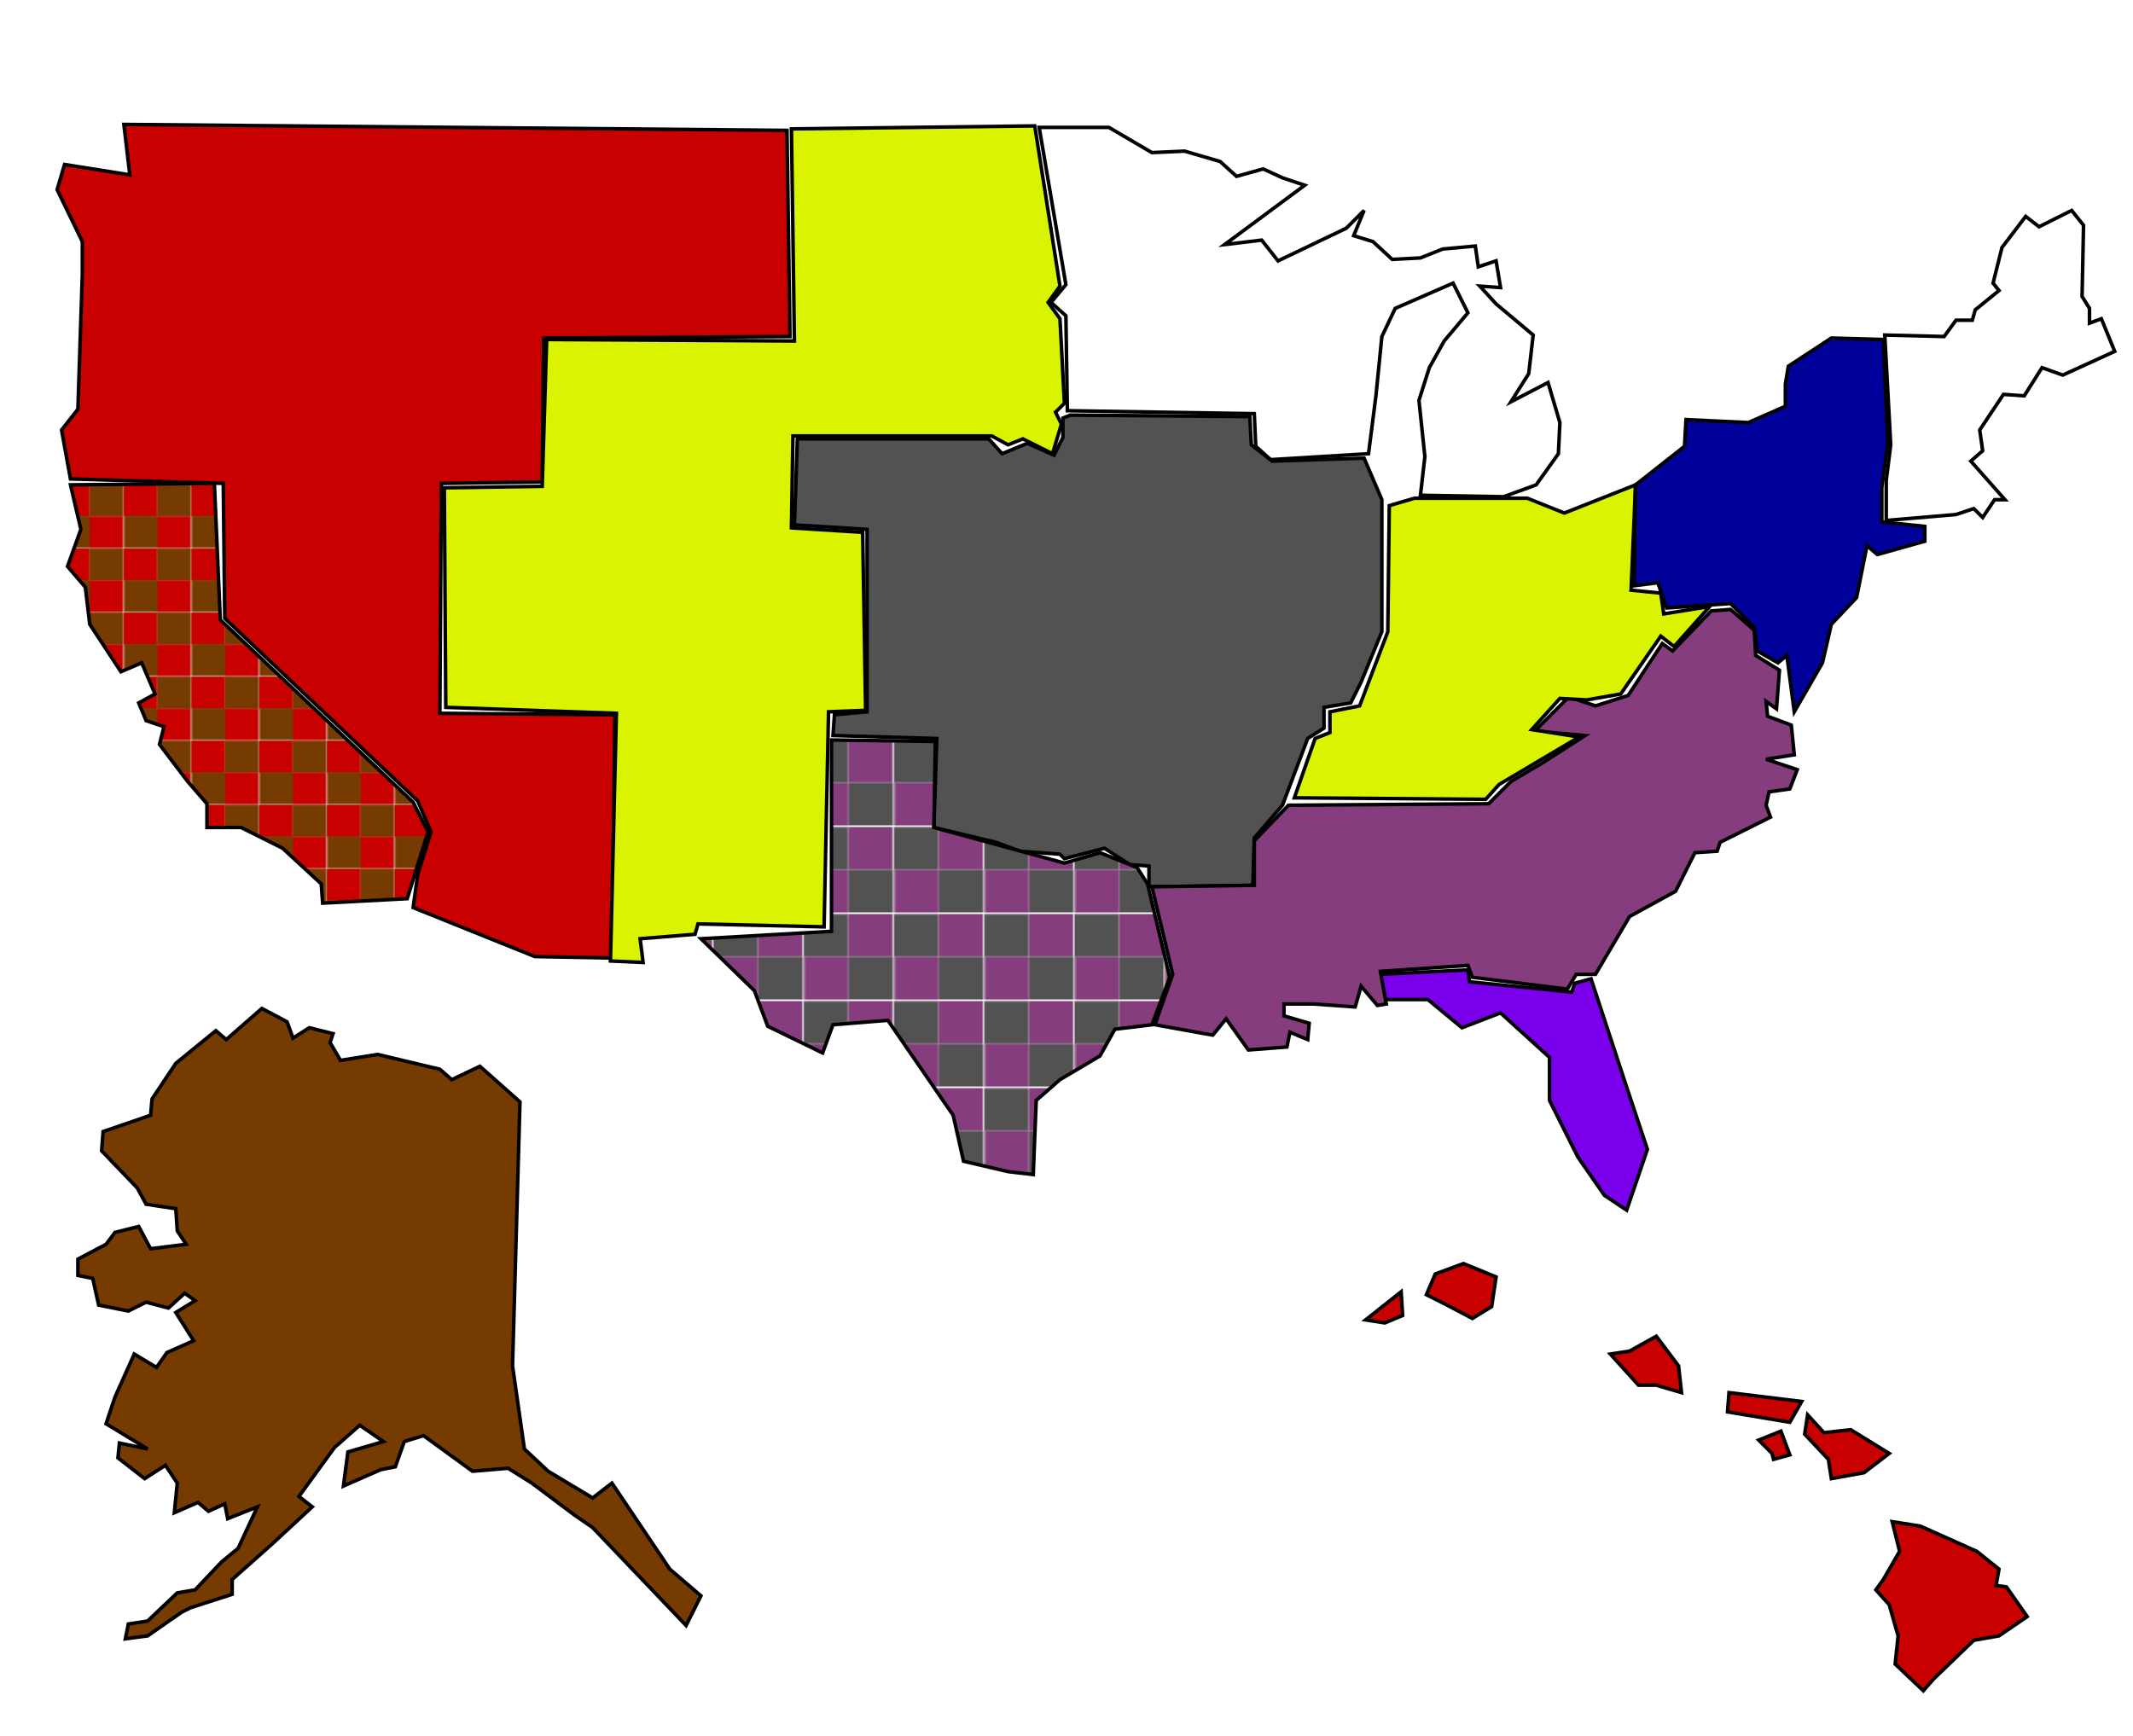 <?xml version="1.0" encoding="UTF-8" standalone="no"?>
<!-- Created with Inkscape (http://www.inkscape.org/) -->

<svg
   width="529.167mm"
   height="430.742mm"
   viewBox="0 0 529.167 430.742"
   version="1.1"
   id="svg1"
   xml:space="preserve"
   inkscape:version="1.4.2 (f4327f4, 2025-05-13)"
   sodipodi:docname="catastrophe_regions_rev1.svg"
   xmlns:inkscape="http://www.inkscape.org/namespaces/inkscape"
   xmlns:sodipodi="http://sodipodi.sourceforge.net/DTD/sodipodi-0.dtd"
   xmlns:xlink="http://www.w3.org/1999/xlink"
   xmlns="http://www.w3.org/2000/svg"
   xmlns:svg="http://www.w3.org/2000/svg"><sodipodi:namedview
     id="namedview1"
     pagecolor="#ffffff"
     bordercolor="#000000"
     borderopacity="0.25"
     inkscape:showpageshadow="2"
     inkscape:pageopacity="0.0"
     inkscape:pagecheckerboard="0"
     inkscape:deskcolor="#d1d1d1"
     inkscape:document-units="mm"
     inkscape:zoom="0.35945918"
     inkscape:cx="1274.1363"
     inkscape:cy="777.55701"
     inkscape:window-width="1920"
     inkscape:window-height="1009"
     inkscape:window-x="1432"
     inkscape:window-y="765"
     inkscape:window-maximized="1"
     inkscape:current-layer="layer2" /><defs
     id="defs1"><pattern
       inkscape:collect="always"
       xlink:href="#pattern34"
       preserveAspectRatio="xMidYMid"
       id="pattern35"
       patternTransform="matrix(0.4,0,0,0.4,513.01,1328.403)"
       x="0"
       y="0" /><pattern
       inkscape:collect="always"
       xlink:href="#pattern32"
       preserveAspectRatio="xMidYMid"
       id="pattern33"
       patternTransform="matrix(0.3,0,0,0.3,450.707,1328.601)"
       x="0"
       y="0" /><linearGradient
       id="swatch20"
       inkscape:swatch="solid"><stop
         style="stop-color:#c80000;stop-opacity:1;"
         offset="0"
         id="stop20" /></linearGradient><pattern
       patternUnits="userSpaceOnUse"
       width="55.664"
       height="52.673"
       patternTransform="translate(289.324,1267.181)"
       preserveAspectRatio="xMidYMid"
       id="pattern32"
       inkscape:label="pattern32"><rect
         style="fill:#c80000;fill-opacity:1;stroke:none;stroke-width:3.333;stroke-dasharray:none;stroke-opacity:1"
         id="rect31"
         width="27.82"
         height="26.429"
         x="0"
         y="0" /><rect
         style="fill:#753b00;fill-opacity:1;stroke:none;stroke-width:3.333;stroke-dasharray:none;stroke-opacity:1"
         id="rect31-4"
         width="27.82"
         height="26.429"
         x="27.844"
         y="0.082" /><rect
         style="fill:#c80000;fill-opacity:1;stroke:none;stroke-width:3.333;stroke-dasharray:none;stroke-opacity:1"
         id="rect31-7"
         width="27.82"
         height="26.429"
         x="27.726"
         y="26.245" /><rect
         style="fill:#753b00;fill-opacity:1;stroke:none;stroke-width:3.333;stroke-dasharray:none;stroke-opacity:1"
         id="rect31-4-1"
         width="27.82"
         height="26.429"
         x="0.244"
         y="26.081" /></pattern><pattern
       patternUnits="userSpaceOnUse"
       width="55.664"
       height="52.673"
       patternTransform="translate(289.324,1267.181)"
       preserveAspectRatio="xMidYMid"
       id="pattern32-2"
       inkscape:label="pattern32"><rect
         style="fill:#c80000;fill-opacity:1;stroke:none;stroke-width:3.333;stroke-dasharray:none;stroke-opacity:1"
         id="rect31-76"
         width="27.82"
         height="26.429"
         x="0"
         y="0" /><rect
         style="fill:#753b00;fill-opacity:1;stroke:none;stroke-width:3.333;stroke-dasharray:none;stroke-opacity:1"
         id="rect31-4-14"
         width="27.82"
         height="26.429"
         x="27.844"
         y="0.082" /><rect
         style="fill:#c80000;fill-opacity:1;stroke:none;stroke-width:3.333;stroke-dasharray:none;stroke-opacity:1"
         id="rect31-7-2"
         width="27.82"
         height="26.429"
         x="27.726"
         y="26.245" /><rect
         style="fill:#753b00;fill-opacity:1;stroke:none;stroke-width:3.333;stroke-dasharray:none;stroke-opacity:1"
         id="rect31-4-1-3"
         width="27.82"
         height="26.429"
         x="0.244"
         y="26.081" /></pattern><pattern
       patternUnits="userSpaceOnUse"
       width="55.388"
       height="53.133"
       patternTransform="translate(351.626,1266.984)"
       preserveAspectRatio="xMidYMid"
       id="pattern34"
       inkscape:label="pattern34"><rect
         style="fill:#525253;fill-opacity:1;stroke:none;stroke-width:3.333;stroke-dasharray:none;stroke-opacity:1"
         id="rect34"
         width="27.54"
         height="26.556"
         x="0"
         y="0.101" /><rect
         style="fill:#853d7d;fill-opacity:1;stroke:none;stroke-width:3.333;stroke-dasharray:none;stroke-opacity:1"
         id="rect34-5"
         width="27.54"
         height="26.556"
         x="27.605"
         y="0" /><rect
         style="fill:#853d7d;fill-opacity:1;stroke:none;stroke-width:3.333;stroke-dasharray:none;stroke-opacity:1"
         id="rect34-8"
         width="27.54"
         height="26.556"
         x="0.244"
         y="26.576" /><rect
         style="fill:#525253;fill-opacity:1;stroke:none;stroke-width:3.333;stroke-dasharray:none;stroke-opacity:1"
         id="rect34-5-9"
         width="27.54"
         height="26.556"
         x="27.849"
         y="26.475" /></pattern></defs><g
     inkscape:label="Map"
     inkscape:groupmode="layer"
     id="layer1"
     style="display:none;opacity:0.309"
     sodipodi:insensitive="true"
     transform="translate(161.384,61.419)" /><g
     inkscape:groupmode="layer"
     id="layer2"
     inkscape:label="Actual"
     style="display:inline"
     transform="translate(161.384,61.419)"><path
       style="fill:#c80000;fill-opacity:1;stroke:#000000;stroke-width:0.882;stroke-dasharray:none;stroke-opacity:1"
       d="m 30.733,30.873 1.472,12.513 -16.193,-2.576 -1.84,6.257 6.256,12.881 v 8.097 l -1.104,33.491 -4.048,5.152 2.208,12.145 37.907,1.104 0.368,33.491 47.844,45.268 3.312,7.729 -3.312,10.673 -1.104,8.097 30.178,12.145 19.138,0.368 0.736,-60.357 -43.428,-0.368 0.368,-57.045 25.026,-0.368 0.368,-35.699 61.093,-0.368 -0.736,-51.156 z"
       id="Fire"
       inkscape:label="Fire"
       transform="translate(-161.384,-61.419)" /><path
       style="fill:url(#pattern33);fill-opacity:1;stroke:#000000;stroke-width:0.882;stroke-dasharray:none;stroke-opacity:1"
       d="m 53.183,119.936 -35.699,0.368 2.576,11.041 -3.312,9.201 4.416,5.152 1.104,9.201 7.729,11.777 5.152,-2.208 3.312,7.729 -4.048,2.208 1.84,4.416 4.416,1.472 -1.104,4.416 6.993,9.201 4.784,5.52 v 5.888 h 8.465 l 10.305,5.152 4.784,4.416 4.784,4.416 0.368,4.784 20.978,-1.104 5.152,-16.561 -3.68,-7.361 -47.844,-45.268 z"
       id="CA"
       inkscape:label="CA"
       sodipodi:nodetypes="cccccccccccccccccccccccccc"
       transform="translate(-161.384,-61.419)" /><path
       style="fill:#d9f300;fill-opacity:1;stroke:#000000;stroke-width:0.882;stroke-dasharray:none;stroke-opacity:1"
       d="m 196.347,31.977 0.736,52.628 -61.461,-0.368 -1.104,36.435 -24.29,0.368 0.368,54.468 42.323,1.472 -1.472,61.461 8.097,0.368 -0.736,-5.888 13.617,-1.104 0.736,-2.576 31.283,0.736 1.104,-53.364 9.201,-0.368 -0.736,-44.164 -17.665,-1.104 0.368,-22.818 h 49.316 l 4.048,2.208 3.68,-1.472 7.361,3.68 2.208,-7.361 -1.472,-2.944 2.208,-2.208 -1.104,-20.978 -2.944,-4.048 2.944,-4.048 -6.257,-39.747 z"
       id="Hail_West"
       inkscape:label="Hail_West"
       transform="translate(-161.384,-61.419)" /><path
       style="fill:#ffffff;fill-opacity:1;stroke:#000000;stroke-width:0.882;stroke-dasharray:none;stroke-opacity:1"
       d="m 257.808,31.609 h 17.297 l 10.673,6.257 8.097,-0.368 8.833,2.576 4.048,3.68 6.625,-1.84 4.784,2.208 5.52,1.84 -19.874,14.721 9.201,-1.104 4.048,5.152 16.929,-8.097 4.416,-4.416 -2.576,6.257 4.784,1.472 4.784,4.416 6.993,-0.368 5.52,-2.208 8.097,-0.736 0.736,5.152 4.416,-1.472 1.104,6.625 -5.152,-0.368 4.048,4.416 9.201,7.729 -1.104,9.569 -4.416,6.993 9.201,-4.784 2.944,9.937 -0.368,7.729 -5.52,7.729 -8.097,2.944 -20.61,-0.368 1.104,-9.569 -1.472,-13.985 2.576,-8.097 3.68,-6.625 5.888,-6.993 -3.68,-7.361 -14.353,6.257 -3.312,6.993 -1.472,14.721 -1.84,14.353 -24.29,1.472 -3.68,-3.312 -0.368,-8.097 -46.372,-0.736 -0.368,-23.554 -3.68,-3.312 3.68,-4.416 z"
       id="Snow_West"
       inkscape:label="Snow_West"
       transform="translate(-161.384,-61.419)" /><path
       style="fill:#525253;fill-opacity:1;stroke:#000000;stroke-width:0.882;stroke-dasharray:none;stroke-opacity:1"
       d="m 206.652,182.501 25.762,0.736 -0.736,22.082 15.457,3.68 5.888,2.208 9.937,0.736 1.104,1.104 9.937,-2.576 6.256,4.048 4.784,0.368 v 5.152 l 25.762,-0.368 0.368,-11.777 6.993,-8.097 6.256,-16.561 4.048,-2.576 v -5.152 l 6.625,-1.104 2.576,-5.152 5.152,-12.513 v -32.755 l -4.416,-10.305 -22.818,0.736 -5.152,-4.048 -0.368,-6.993 -44.532,-0.368 -1.84,0.736 v 4.784 l -2.208,4.416 -6.625,-2.944 -6.256,2.576 -3.312,-3.68 h -47.476 l -0.736,21.346 18.033,1.104 v 45.268 l -8.097,0.736 z"
       id="Tornado"
       inkscape:label="Tornado"
       transform="translate(-161.384,-61.419)" /><path
       style="fill:url(#pattern35);fill-opacity:1;stroke:#000000;stroke-width:0.882;stroke-dasharray:none;stroke-opacity:1"
       d="m 173.897,232.921 13.249,12.881 3.312,8.833 13.617,6.625 2.576,-6.993 13.617,-1.104 16.193,23.554 2.576,11.409 11.041,2.576 6.256,0.736 0.736,-18.401 5.888,-5.152 9.937,-5.888 3.68,-6.625 9.201,-1.104 4.416,-11.777 -5.52,-23.186 -2.576,-4.048 -9.201,-3.68 -8.833,2.576 -32.387,-8.833 0.368,-21.346 -25.762,-0.368 v 47.476 z"
       id="TX"
       inkscape:label="TX"
       transform="translate(-161.384,-61.419)" /><path
       style="fill:#7a00ec;fill-opacity:1;stroke:#000000;stroke-width:0.882;stroke-dasharray:none;stroke-opacity:1"
       d="m 342.087,241.754 1.472,6.257 h 10.673 l 8.465,6.993 9.569,-3.68 12.145,11.041 v 10.673 l 6.993,13.985 6.625,9.569 5.52,3.68 5.152,-15.089 -5.152,-15.457 -8.833,-26.866 -4.048,1.104 -0.736,2.208 -25.394,-2.576 -0.368,-2.944 z"
       id="Hurricane_Florida"
       inkscape:label="Hurricane_Florida"
       transform="translate(-161.384,-61.419)" /><path
       style="fill:#853d7d;fill-opacity:1;stroke:#000000;stroke-width:0.882;stroke-dasharray:none;stroke-opacity:1"
       d="m 319.637,199.798 49.684,-0.368 5.52,-5.52 8.097,-4.784 10.305,-6.625 -12.513,-1.104 8.465,-8.465 6.625,2.208 8.097,-2.576 8.465,-12.881 2.576,1.84 9.569,-9.937 4.784,-0.368 5.888,5.152 0.368,6.257 5.888,3.68 -0.736,9.569 -2.576,-1.84 0.368,3.68 5.888,2.208 0.736,7.361 -6.993,1.104 7.729,2.576 -1.84,4.784 -5.152,0.736 -0.736,3.312 1.104,2.944 -12.513,6.256 -0.736,2.208 -5.52,0.368 -4.784,9.569 -11.409,6.256 -8.465,14.353 h -4.784 l -2.208,3.68 -23.554,-2.944 -1.104,-2.944 -21.714,1.472 1.472,8.097 -2.208,0.368 -4.048,-4.784 -1.472,5.152 -10.305,-0.736 h -7.361 v 2.944 l 6.256,1.84 -0.368,4.048 -4.416,-1.84 -0.736,3.68 -9.569,0.736 -5.52,-7.729 -3.312,4.048 -14.353,-2.576 4.416,-12.513 -5.152,-21.714 25.394,-0.368 v -11.041 z"
       id="Hurricane_Other"
       inkscape:label="Hurricane_Other"
       transform="translate(-161.384,-61.419)" /><path
       style="fill:#d9f300;fill-opacity:1;stroke:#000000;stroke-width:0.882;stroke-dasharray:none;stroke-opacity:1"
       d="m 405.756,120.304 -1.104,26.13 7.361,0.736 0.736,5.152 11.409,-1.84 -8.833,9.937 -3.312,-2.576 -9.937,14.353 -8.465,1.472 -6.625,-0.368 -6.993,7.729 11.777,1.84 -19.874,11.777 -3.312,3.68 -47.476,-0.368 5.152,-14.721 3.68,-1.472 v -5.152 l 7.361,-1.472 6.993,-18.401 0.368,-31.283 6.256,-1.84 h 27.97 l 9.201,3.68 z"
       id="Hail_East"
       inkscape:label="Hail_East"
       transform="translate(-161.384,-61.419)" /><path
       style="fill:#00009b;fill-opacity:1;stroke:#000000;stroke-width:0.882;stroke-dasharray:none;stroke-opacity:1"
       d="m 467.217,84.237 1.104,25.762 -1.472,11.041 v 8.465 l 10.673,1.104 v 3.68 l -11.777,3.312 -2.576,-2.208 -2.576,12.881 -6.257,6.625 -2.208,9.569 -6.993,12.145 -1.84,-13.985 -2.208,1.84 -5.152,-2.944 -0.736,-5.888 -5.888,-5.888 -15.825,1.104 -2.208,-6.256 -5.888,0.736 0.368,-25.026 12.145,-9.569 0.368,-6.625 15.457,0.736 9.201,-4.048 v -5.52 l 0.736,-4.416 10.673,-6.993 z"
       id="Flood"
       inkscape:label="Flood"
       transform="translate(-161.384,-61.419)" /><path
       style="fill:#ffffff;fill-opacity:1;stroke:#000000;stroke-width:0.882;stroke-dasharray:none;stroke-opacity:1"
       d="m 502.547,53.691 -5.888,7.729 -2.208,8.833 1.472,1.84 -5.888,4.784 -0.736,2.576 h -4.048 l -2.944,4.048 -14.721,-0.368 1.472,27.234 -1.104,8.833 v 9.937 l 17.297,-1.472 4.416,-1.472 2.208,2.208 2.944,-4.416 h 2.576 l -8.465,-9.569 2.944,-2.576 -0.736,-5.152 5.888,-8.833 5.152,0.368 4.416,-6.993 5.152,1.84 12.881,-5.888 -3.312,-8.097 -2.944,1.104 v -3.68 l -1.84,-2.944 0.368,-17.665 -2.944,-3.68 -8.097,4.048 z"
       id="Snow_East"
       inkscape:label="Snow_East"
       transform="translate(-161.384,-61.419)" /><path
       style="fill:#c80000;fill-opacity:1;stroke:#000000;stroke-width:0.882;stroke-dasharray:none;stroke-opacity:1"
       d="m 477.153,419.512 2.576,-2.944 9.937,-9.569 6.256,-1.104 6.993,-4.784 -5.152,-7.361 -2.576,-0.368 0.736,-4.048 -5.52,-4.416 -13.985,-6.256 -6.993,-1.104 1.84,7.361 -4.048,6.993 -1.84,2.576 3.312,3.68 2.208,7.729 -0.736,6.993 z"
       id="Hawaii_1"
       inkscape:label="Hawaii_1"
       transform="translate(-161.384,-61.419)" /><path
       style="fill:#c80000;fill-opacity:1;stroke:#000000;stroke-width:0.882;stroke-dasharray:none;stroke-opacity:1"
       d="m 446.975,347.746 -2.944,5.152 -15.457,-2.576 0.368,-4.784 z"
       id="Hawaii_8"
       inkscape:label="Hawaii_8"
       transform="translate(-161.384,-61.419)" /><path
       style="fill:#c80000;fill-opacity:1;stroke:#000000;stroke-width:0.882;stroke-dasharray:none;stroke-opacity:1"
       d="m 447.711,355.843 5.888,6.257 0.736,4.784 8.097,-1.472 6.257,-4.784 -9.569,-5.888 -6.625,0.736 -4.048,-4.416 z"
       id="Hawaii_7"
       inkscape:label="Hawaii_7"
       transform="translate(-161.384,-61.419)" /><path
       style="fill:#c80000;fill-opacity:1;stroke:#000000;stroke-width:0.882;stroke-dasharray:none;stroke-opacity:1"
       d="m 410.908,331.553 5.52,7.361 0.736,6.625 -6.257,-1.84 h -4.416 l -6.993,-7.729 4.784,-0.736 z"
       id="Hawaii_6"
       inkscape:label="Hawaii_6"
       transform="translate(-161.384,-61.419)" /><path
       style="fill:#c80000;fill-opacity:1;stroke:#000000;stroke-width:0.882;stroke-dasharray:none;stroke-opacity:1"
       d="m 371.161,316.832 -1.104,7.361 -4.784,2.944 -6.993,-3.68 -4.416,-2.208 2.208,-5.152 6.993,-2.576 z"
       id="Hawaii_4"
       inkscape:label="Hawaii_4"
       transform="translate(-161.384,-61.419)" /><path
       style="fill:#c80000;fill-opacity:1;stroke:#000000;stroke-width:0.882;stroke-dasharray:none;stroke-opacity:1"
       d="m 347.607,320.512 0.368,5.888 -4.416,1.84 -4.784,-0.736 z"
       id="Hawaii_3"
       inkscape:label="Hawaii_3"
       transform="translate(-161.384,-61.419)" /><path
       style="fill:#c80000;fill-opacity:1;stroke:#000000;stroke-width:0.882;stroke-dasharray:none;stroke-opacity:1"
       d="m 436.302,357.315 3.312,3.312 0.368,1.472 4.048,-1.104 -2.208,-5.888 z"
       id="Hawaii_2"
       inkscape:label="Hawaii_2"
       transform="translate(-161.384,-61.419)" /><path
       style="fill:#753b00;fill-opacity:1;stroke:#000000;stroke-width:0.882;stroke-dasharray:none;stroke-opacity:1"
       d="m 128.997,273.404 -9.937,-8.833 -6.993,3.312 -2.944,-2.576 -15.457,-3.68 -9.201,1.472 -2.576,-4.416 0.736,-2.208 -5.888,-1.472 -4.048,2.576 -1.472,-4.048 -6.257,-3.312 -8.833,7.729 -2.576,-2.208 -9.937,8.097 -5.888,8.833 -0.368,4.048 -11.777,4.048 -0.368,4.784 8.833,9.201 2.208,4.048 7.361,1.104 0.368,5.52 2.208,3.312 -8.833,1.104 -2.944,-5.52 -5.888,1.472 -2.208,2.944 -6.993,3.68 v 4.048 l 3.68,0.736 1.472,6.625 7.361,1.472 4.416,-2.208 5.52,1.472 4.048,-3.68 2.576,1.84 -4.784,2.944 4.416,6.993 -6.625,2.944 -2.576,3.68 -5.52,-3.312 -4.784,10.673 -2.208,6.625 10.305,6.256 -6.993,-1.472 -0.368,3.68 6.625,5.152 5.152,-3.312 2.944,4.416 -0.736,7.361 5.888,-2.576 2.576,2.208 4.048,-1.84 0.736,3.68 7.361,-2.944 -4.784,10.305 -4.048,3.312 -6.625,6.993 -4.416,0.736 -7.361,6.993 -4.784,0.736 -0.736,3.68 5.52,-0.736 8.465,-5.888 2.208,-1.104 10.305,-3.312 v -3.68 l 9.937,-8.833 9.937,-9.201 -3.312,-2.576 8.833,-12.145 6.257,-5.52 5.888,4.048 -8.833,2.576 -1.104,8.465 9.201,-4.048 3.68,-0.736 2.208,-6.257 4.784,-1.472 12.145,8.833 8.833,-0.736 5.888,3.68 10.305,7.729 4.784,3.312 23.186,24.29 3.68,-7.361 -7.729,-6.625 -14.353,-21.346 -4.784,3.68 -11.041,-6.625 -5.888,-5.52 -2.944,-20.61 z"
       id="Alaska"
       inkscape:label="Alaska"
       transform="translate(-161.384,-61.419)" /></g></svg>
